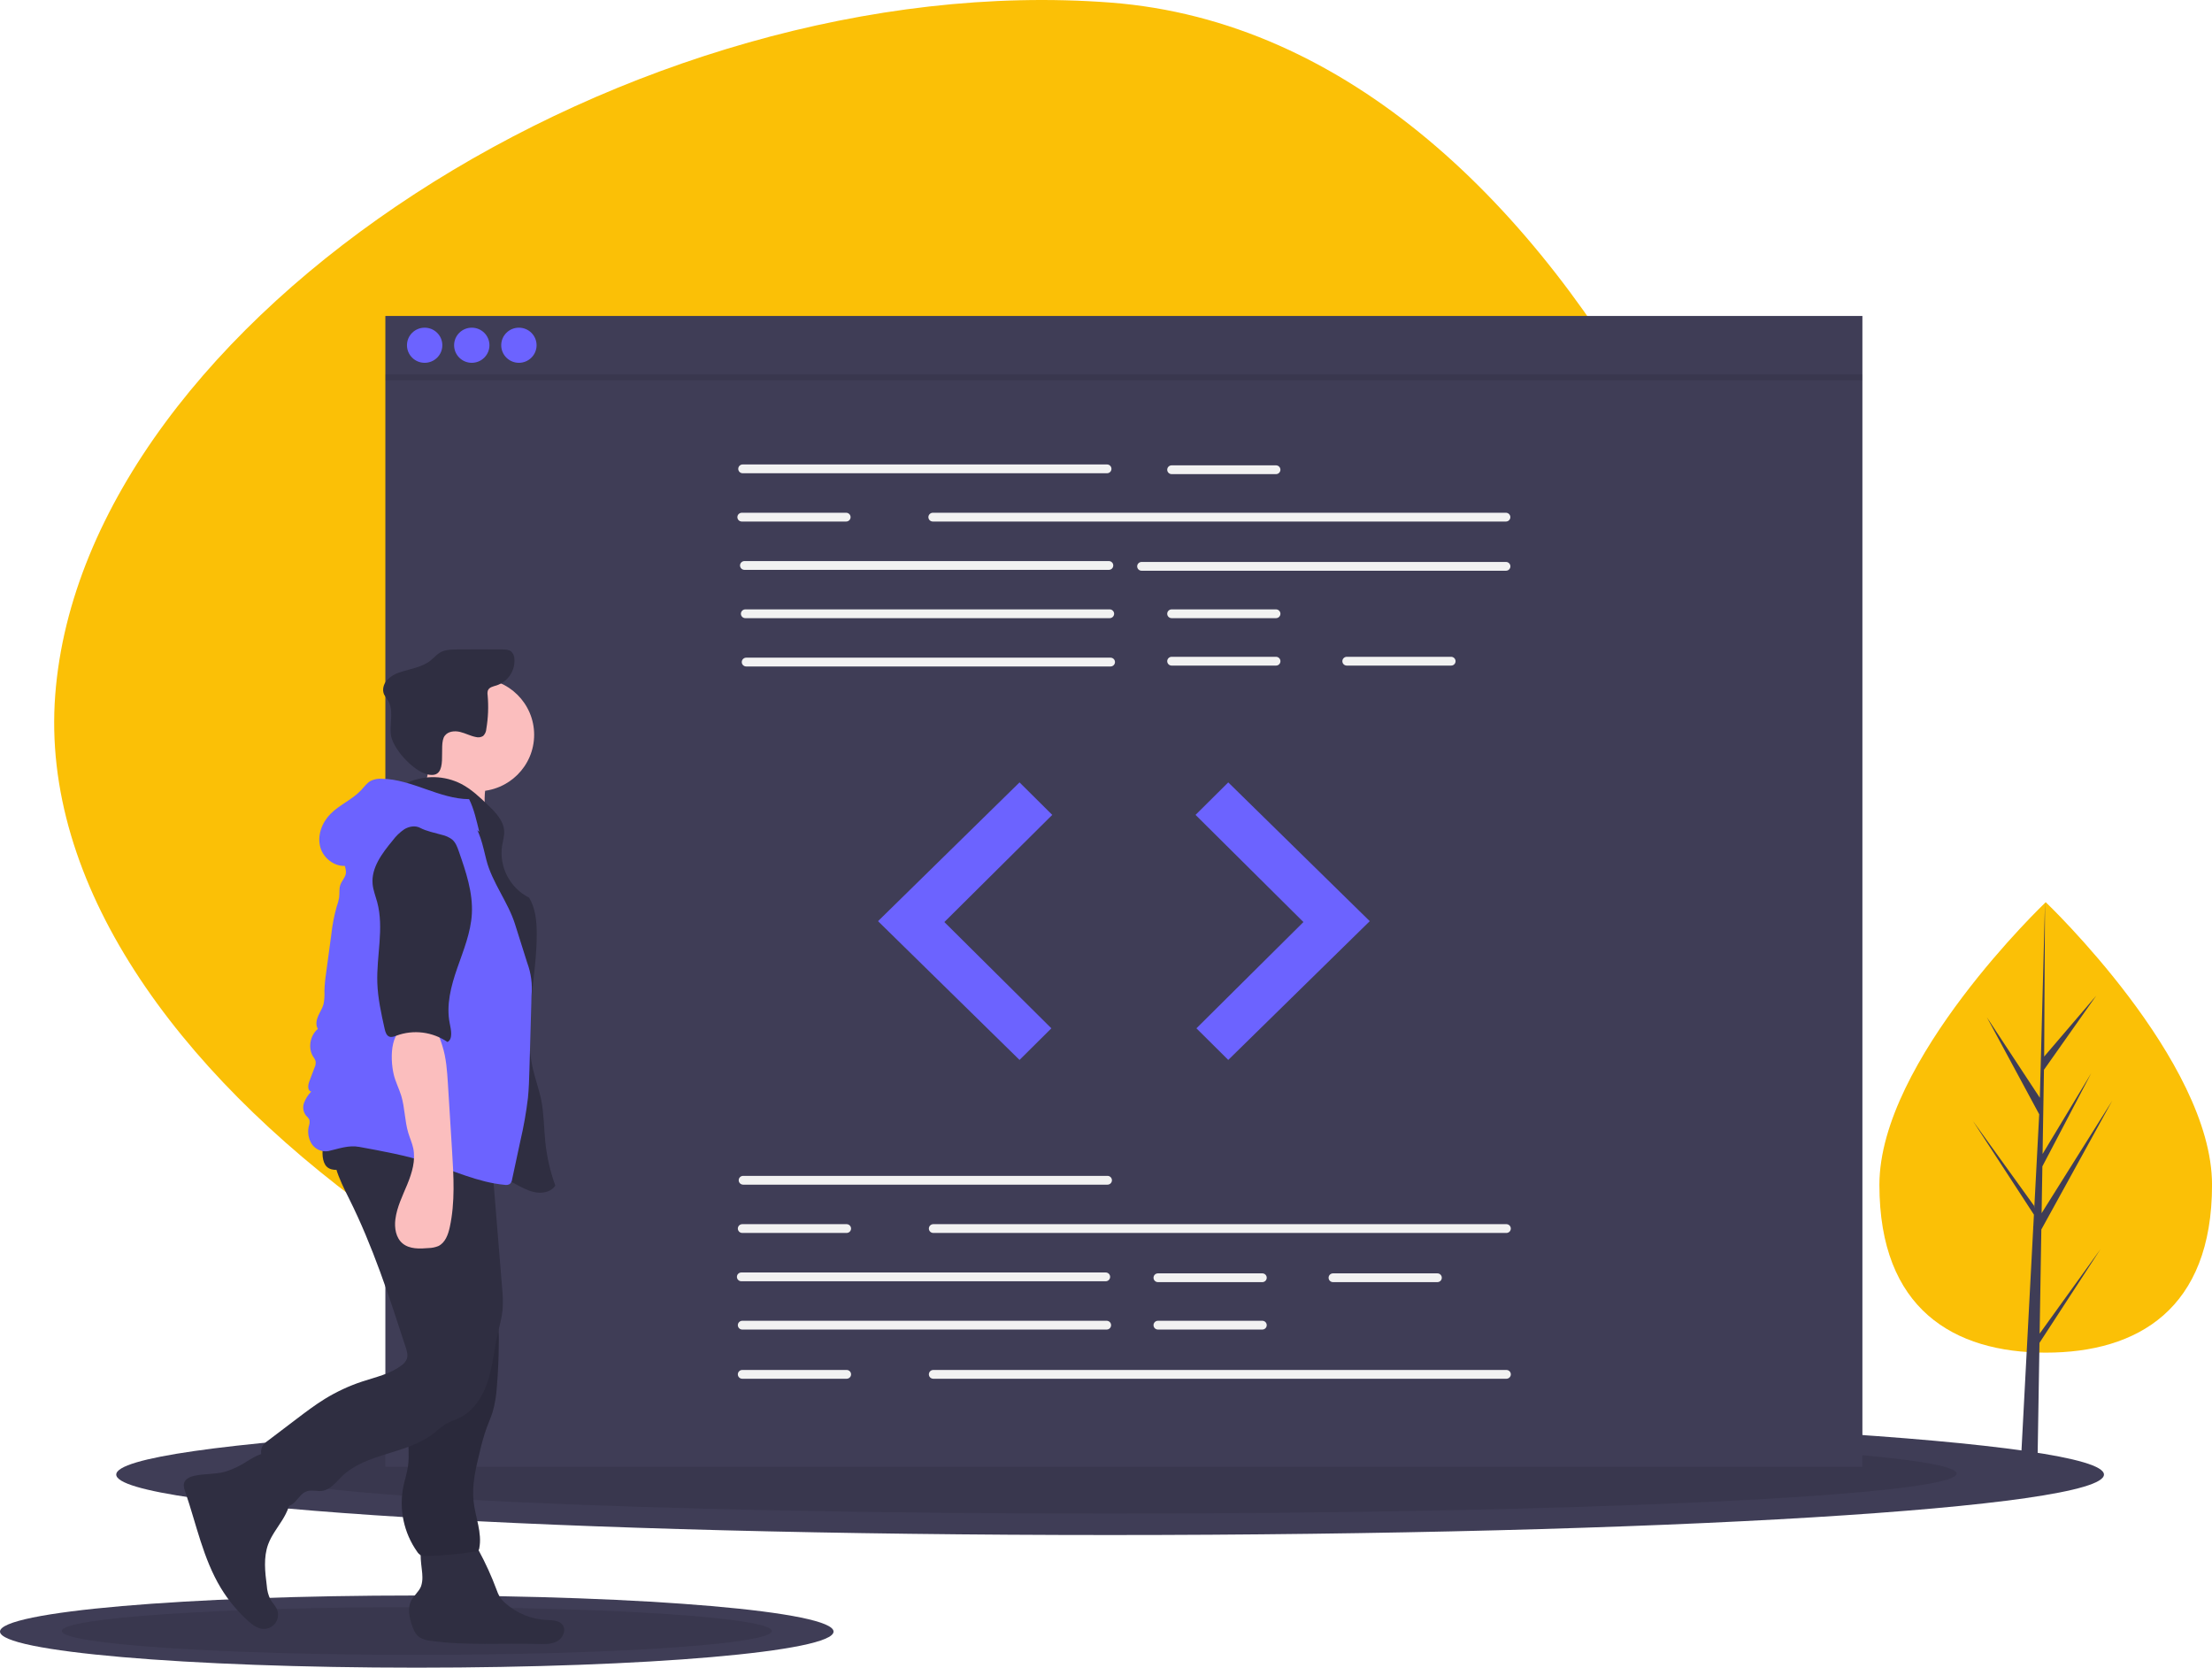 <svg width="130" height="98" viewBox="0 0 130 98" fill="none" xmlns="http://www.w3.org/2000/svg">
    <g clip-path="url(#clip0)">
        <path d="M62.896 86.645C34.916 84.531 1.547 63.003 3.246 40.837C4.945 18.67 37.263 -1.965 65.243 0.15C93.224 2.264 109.331 43.689 107.632 65.856C105.933 88.022 90.877 88.76 62.896 86.645Z" fill="#FBC006"/>
        <path d="M65.241 90.206C97.5 90.206 123.65 88.615 123.65 86.653C123.65 84.69 97.5 83.1 65.241 83.1C32.983 83.1 6.832 84.69 6.832 86.653C6.832 88.615 32.983 90.206 65.241 90.206Z" fill="#3F3D56"/>
        <path opacity="0.1" d="M65.24 88.945C92.717 88.945 114.992 87.893 114.992 86.595C114.992 85.298 92.717 84.246 65.24 84.246C37.763 84.246 15.488 85.298 15.488 86.595C15.488 87.893 37.763 88.945 65.24 88.945Z" fill="black"/>
        <path d="M24.494 98C38.022 98 48.988 97.051 48.988 95.88C48.988 94.709 38.022 93.759 24.494 93.759C10.966 93.759 0 94.709 0 95.88C0 97.051 10.966 98 24.494 98Z" fill="#3F3D56"/>
        <path opacity="0.1" d="M24.496 97.247C36.019 97.247 45.36 96.62 45.36 95.845C45.36 95.071 36.019 94.443 24.496 94.443C12.974 94.443 3.633 95.071 3.633 95.845C3.633 96.62 12.974 97.247 24.496 97.247Z" fill="black"/>
        <path d="M109.454 18.568H22.648V86.194H109.454V18.568Z" fill="#3F3D56"/>
        <path d="M65.062 27.81H43.647C43.613 27.81 43.579 27.803 43.547 27.791C43.516 27.778 43.487 27.759 43.463 27.735C43.439 27.711 43.42 27.682 43.407 27.651C43.394 27.619 43.387 27.586 43.387 27.552C43.387 27.518 43.394 27.485 43.407 27.453C43.42 27.422 43.439 27.393 43.463 27.369C43.487 27.345 43.516 27.326 43.547 27.313C43.579 27.3 43.613 27.294 43.647 27.294H65.062C65.131 27.294 65.197 27.321 65.246 27.37C65.294 27.418 65.321 27.484 65.321 27.552C65.321 27.62 65.294 27.686 65.246 27.734C65.197 27.783 65.131 27.81 65.062 27.81Z" fill="#F2F2F2"/>
        <path d="M88.504 30.648H54.822C54.754 30.648 54.687 30.621 54.639 30.573C54.59 30.524 54.562 30.459 54.562 30.39C54.562 30.322 54.59 30.256 54.639 30.208C54.687 30.16 54.754 30.132 54.822 30.132H88.504C88.538 30.132 88.572 30.139 88.603 30.152C88.635 30.165 88.664 30.184 88.688 30.208C88.712 30.232 88.731 30.26 88.744 30.292C88.757 30.323 88.764 30.357 88.764 30.39C88.764 30.424 88.757 30.458 88.744 30.489C88.731 30.52 88.712 30.549 88.688 30.573C88.664 30.597 88.635 30.616 88.603 30.629C88.572 30.642 88.538 30.648 88.504 30.648Z" fill="#F2F2F2"/>
        <path d="M65.167 33.487H43.752C43.683 33.487 43.617 33.46 43.568 33.412C43.52 33.363 43.492 33.298 43.492 33.229C43.492 33.161 43.52 33.095 43.568 33.047C43.617 32.998 43.683 32.971 43.752 32.971H65.167C65.236 32.971 65.302 32.998 65.351 33.047C65.4 33.095 65.427 33.161 65.427 33.229C65.427 33.298 65.4 33.363 65.351 33.412C65.302 33.46 65.236 33.487 65.167 33.487Z" fill="#F2F2F2"/>
        <path d="M88.507 33.539H67.092C67.023 33.539 66.957 33.512 66.908 33.464C66.859 33.415 66.832 33.349 66.832 33.281C66.832 33.213 66.859 33.147 66.908 33.099C66.957 33.05 67.023 33.023 67.092 33.023H88.507C88.576 33.023 88.642 33.05 88.691 33.099C88.739 33.147 88.767 33.213 88.767 33.281C88.767 33.349 88.739 33.415 88.691 33.464C88.642 33.512 88.576 33.539 88.507 33.539Z" fill="#F2F2F2"/>
        <path d="M65.218 36.326H43.803C43.734 36.326 43.668 36.299 43.619 36.251C43.57 36.202 43.543 36.137 43.543 36.068C43.543 36 43.57 35.934 43.619 35.886C43.668 35.837 43.734 35.81 43.803 35.81H65.218C65.287 35.81 65.353 35.837 65.401 35.886C65.45 35.934 65.478 36 65.478 36.068C65.478 36.137 65.45 36.202 65.401 36.251C65.353 36.299 65.287 36.326 65.218 36.326Z" fill="#F2F2F2"/>
        <path d="M65.269 39.165H43.854C43.785 39.165 43.719 39.137 43.67 39.089C43.621 39.041 43.594 38.975 43.594 38.907C43.594 38.838 43.621 38.772 43.67 38.724C43.719 38.676 43.785 38.648 43.854 38.648H65.269C65.337 38.648 65.403 38.676 65.452 38.724C65.501 38.772 65.528 38.838 65.528 38.907C65.528 38.975 65.501 39.041 65.452 39.089C65.403 39.137 65.337 39.165 65.269 39.165Z" fill="#F2F2F2"/>
        <path d="M74.991 27.862H68.858C68.789 27.862 68.722 27.835 68.674 27.786C68.625 27.738 68.598 27.672 68.598 27.604C68.598 27.535 68.625 27.47 68.674 27.421C68.722 27.373 68.789 27.346 68.858 27.346H74.991C75.06 27.346 75.126 27.373 75.175 27.421C75.223 27.47 75.251 27.535 75.251 27.604C75.251 27.672 75.223 27.738 75.175 27.786C75.126 27.835 75.06 27.862 74.991 27.862Z" fill="#F2F2F2"/>
        <path d="M74.991 36.326H68.858C68.789 36.326 68.722 36.299 68.674 36.251C68.625 36.202 68.598 36.137 68.598 36.068C68.598 36 68.625 35.934 68.674 35.886C68.722 35.837 68.789 35.81 68.858 35.81H74.991C75.06 35.81 75.126 35.837 75.175 35.886C75.223 35.934 75.251 36 75.251 36.068C75.251 36.137 75.223 36.202 75.175 36.251C75.126 36.299 75.06 36.326 74.991 36.326Z" fill="#F2F2F2"/>
        <path d="M74.992 39.113H68.858C68.824 39.113 68.79 39.107 68.758 39.094C68.727 39.081 68.698 39.062 68.674 39.038C68.65 39.014 68.631 38.986 68.618 38.954C68.604 38.923 68.598 38.889 68.598 38.855C68.598 38.821 68.604 38.788 68.618 38.756C68.631 38.725 68.65 38.697 68.674 38.673C68.698 38.649 68.727 38.63 68.758 38.617C68.79 38.604 68.824 38.597 68.858 38.597H74.992C75.026 38.597 75.059 38.604 75.091 38.617C75.123 38.63 75.151 38.649 75.176 38.673C75.2 38.697 75.219 38.725 75.232 38.756C75.245 38.788 75.252 38.821 75.252 38.855C75.252 38.889 75.245 38.923 75.232 38.954C75.219 38.986 75.2 39.014 75.176 39.038C75.151 39.062 75.123 39.081 75.091 39.094C75.059 39.107 75.026 39.113 74.992 39.113Z" fill="#F2F2F2"/>
        <path d="M85.283 39.113H79.15C79.081 39.113 79.015 39.086 78.967 39.038C78.918 38.989 78.891 38.924 78.891 38.855C78.891 38.787 78.918 38.721 78.967 38.673C79.015 38.625 79.081 38.597 79.15 38.597H85.283C85.318 38.597 85.351 38.604 85.383 38.617C85.415 38.63 85.443 38.649 85.468 38.673C85.492 38.697 85.511 38.725 85.524 38.756C85.537 38.788 85.544 38.821 85.544 38.855C85.544 38.889 85.537 38.923 85.524 38.954C85.511 38.986 85.492 39.014 85.468 39.038C85.443 39.062 85.415 39.081 85.383 39.094C85.351 39.107 85.318 39.113 85.283 39.113Z" fill="#F2F2F2"/>
        <path d="M49.729 30.648H43.596C43.527 30.648 43.461 30.621 43.412 30.573C43.363 30.524 43.336 30.459 43.336 30.39C43.336 30.322 43.363 30.256 43.412 30.208C43.461 30.16 43.527 30.132 43.596 30.132H49.729C49.798 30.132 49.864 30.16 49.913 30.208C49.962 30.256 49.989 30.322 49.989 30.39C49.989 30.459 49.962 30.524 49.913 30.573C49.864 30.621 49.798 30.648 49.729 30.648Z" fill="#F2F2F2"/>
        <path d="M65.089 69.616H43.674C43.605 69.616 43.539 69.588 43.49 69.54C43.441 69.492 43.414 69.426 43.414 69.358C43.414 69.289 43.441 69.224 43.49 69.175C43.539 69.127 43.605 69.1 43.674 69.1H65.089C65.158 69.1 65.224 69.127 65.273 69.175C65.321 69.224 65.349 69.289 65.349 69.358C65.349 69.426 65.321 69.492 65.273 69.54C65.224 69.588 65.158 69.616 65.089 69.616Z" fill="#F2F2F2"/>
        <path d="M64.983 75.293H43.569C43.5 75.293 43.434 75.266 43.385 75.217C43.336 75.169 43.309 75.103 43.309 75.035C43.309 74.966 43.336 74.901 43.385 74.852C43.434 74.804 43.5 74.777 43.569 74.777H64.983C65.052 74.777 65.118 74.804 65.167 74.852C65.216 74.901 65.243 74.966 65.243 75.035C65.243 75.103 65.216 75.169 65.167 75.217C65.118 75.266 65.052 75.293 64.983 75.293Z" fill="#F2F2F2"/>
        <path d="M65.039 78.131H43.624C43.59 78.131 43.556 78.125 43.524 78.112C43.492 78.099 43.464 78.08 43.44 78.056C43.415 78.032 43.396 78.004 43.383 77.972C43.37 77.941 43.363 77.907 43.363 77.873C43.363 77.839 43.37 77.806 43.383 77.774C43.396 77.743 43.415 77.715 43.44 77.691C43.464 77.667 43.492 77.648 43.524 77.635C43.556 77.622 43.59 77.615 43.624 77.615H65.039C65.073 77.615 65.107 77.622 65.138 77.635C65.17 77.648 65.198 77.667 65.223 77.691C65.247 77.715 65.266 77.743 65.279 77.774C65.292 77.806 65.299 77.839 65.299 77.873C65.299 77.907 65.292 77.941 65.279 77.972C65.266 78.004 65.247 78.032 65.223 78.056C65.198 78.08 65.17 78.099 65.138 78.112C65.107 78.125 65.073 78.131 65.039 78.131Z" fill="#F2F2F2"/>
        <path d="M74.186 75.345H68.053C67.984 75.345 67.918 75.317 67.869 75.269C67.82 75.221 67.793 75.155 67.793 75.087C67.793 75.018 67.82 74.953 67.869 74.904C67.918 74.856 67.984 74.829 68.053 74.829H74.186C74.255 74.829 74.321 74.856 74.37 74.904C74.419 74.953 74.446 75.018 74.446 75.087C74.446 75.155 74.419 75.221 74.37 75.269C74.321 75.317 74.255 75.345 74.186 75.345Z" fill="#F2F2F2"/>
        <path d="M74.186 78.131H68.053C67.984 78.131 67.918 78.104 67.869 78.056C67.82 78.007 67.793 77.942 67.793 77.873C67.793 77.805 67.82 77.739 67.869 77.691C67.918 77.642 67.984 77.615 68.053 77.615H74.186C74.255 77.615 74.321 77.642 74.37 77.691C74.419 77.739 74.446 77.805 74.446 77.873C74.446 77.942 74.419 78.007 74.37 78.056C74.321 78.104 74.255 78.131 74.186 78.131Z" fill="#F2F2F2"/>
        <path d="M84.475 75.345H78.342C78.273 75.345 78.207 75.317 78.158 75.269C78.109 75.221 78.082 75.155 78.082 75.087C78.082 75.018 78.109 74.953 78.158 74.904C78.207 74.856 78.273 74.829 78.342 74.829H84.475C84.544 74.829 84.61 74.856 84.659 74.904C84.708 74.953 84.735 75.018 84.735 75.087C84.735 75.155 84.708 75.221 84.659 75.269C84.61 75.317 84.544 75.345 84.475 75.345Z" fill="#F2F2F2"/>
        <path d="M88.531 72.454H54.85C54.781 72.454 54.715 72.427 54.666 72.379C54.617 72.33 54.59 72.264 54.59 72.196C54.59 72.128 54.617 72.062 54.666 72.014C54.715 71.965 54.781 71.938 54.85 71.938H88.531C88.6 71.938 88.666 71.965 88.715 72.014C88.764 72.062 88.791 72.128 88.791 72.196C88.791 72.264 88.764 72.33 88.715 72.379C88.666 72.427 88.6 72.454 88.531 72.454Z" fill="#F2F2F2"/>
        <path d="M49.757 72.454H43.623C43.554 72.454 43.488 72.427 43.439 72.379C43.391 72.33 43.363 72.264 43.363 72.196C43.363 72.128 43.391 72.062 43.439 72.014C43.488 71.965 43.554 71.938 43.623 71.938H49.757C49.825 71.938 49.892 71.965 49.94 72.014C49.989 72.062 50.017 72.128 50.017 72.196C50.017 72.264 49.989 72.33 49.94 72.379C49.892 72.427 49.825 72.454 49.757 72.454Z" fill="#F2F2F2"/>
        <path d="M88.532 81.022H54.85C54.816 81.022 54.782 81.015 54.751 81.002C54.719 80.99 54.69 80.971 54.666 80.947C54.642 80.923 54.623 80.894 54.61 80.863C54.597 80.832 54.59 80.798 54.59 80.764C54.59 80.73 54.597 80.696 54.61 80.665C54.623 80.634 54.642 80.605 54.666 80.581C54.69 80.557 54.719 80.538 54.751 80.525C54.782 80.512 54.816 80.506 54.85 80.506H88.532C88.601 80.506 88.667 80.533 88.716 80.581C88.764 80.63 88.792 80.695 88.792 80.764C88.792 80.832 88.764 80.898 88.716 80.946C88.667 80.995 88.601 81.022 88.532 81.022Z" fill="#F2F2F2"/>
        <path d="M49.757 81.022H43.624C43.59 81.022 43.556 81.015 43.524 81.002C43.492 80.99 43.464 80.971 43.44 80.947C43.415 80.923 43.396 80.894 43.383 80.863C43.37 80.832 43.363 80.798 43.363 80.764C43.363 80.73 43.37 80.696 43.383 80.665C43.396 80.634 43.415 80.605 43.44 80.581C43.464 80.557 43.492 80.538 43.524 80.525C43.556 80.512 43.59 80.506 43.624 80.506H49.757C49.791 80.506 49.825 80.512 49.857 80.525C49.888 80.538 49.917 80.557 49.941 80.581C49.965 80.605 49.985 80.634 49.998 80.665C50.011 80.696 50.017 80.73 50.017 80.764C50.017 80.798 50.011 80.832 49.998 80.863C49.985 80.894 49.965 80.923 49.941 80.947C49.917 80.971 49.888 80.99 49.857 81.002C49.825 81.015 49.791 81.022 49.757 81.022Z" fill="#F2F2F2"/>
        <path d="M59.918 45.977L51.602 54.132L59.918 62.287L61.789 60.429L55.5 54.184L61.841 47.887L59.918 45.977Z" fill="#6C63FF"/>
        <path d="M72.185 45.977L80.501 54.132L72.185 62.287L70.314 60.429L76.603 54.184L70.262 47.887L72.185 45.977Z" fill="#6C63FF"/>
        <path d="M24.957 21.32C25.531 21.32 25.996 20.858 25.996 20.288C25.996 19.718 25.531 19.256 24.957 19.256C24.383 19.256 23.918 19.718 23.918 20.288C23.918 20.858 24.383 21.32 24.957 21.32Z" fill="#6C63FF"/>
        <path d="M27.726 21.32C28.3 21.32 28.765 20.858 28.765 20.288C28.765 19.718 28.3 19.256 27.726 19.256C27.153 19.256 26.688 19.718 26.688 20.288C26.688 20.858 27.153 21.32 27.726 21.32Z" fill="#6C63FF"/>
        <path d="M30.496 21.32C31.07 21.32 31.535 20.858 31.535 20.288C31.535 19.718 31.07 19.256 30.496 19.256C29.922 19.256 29.457 19.718 29.457 20.288C29.457 20.858 29.922 21.32 30.496 21.32Z" fill="#6C63FF"/>
        <path opacity="0.1" d="M109.454 22.007H22.648V22.351H109.454V22.007Z" fill="black"/>
        <path d="M130.002 69.626C130.002 76.936 125.626 79.488 120.228 79.488C114.829 79.488 110.453 76.936 110.453 69.626C110.453 62.317 120.228 53.018 120.228 53.018C120.228 53.018 130.002 62.317 130.002 69.626Z" fill="#FBC006"/>
        <path d="M119.87 78.37L119.97 72.252L124.136 64.684L119.986 71.293L120.031 68.542L122.902 63.067L120.043 67.814L120.124 62.867L123.198 58.508L120.136 62.089L120.187 53.018L119.869 65.027L119.895 64.531L116.769 59.78L119.845 65.482L119.554 71.007L119.545 70.861L115.941 65.861L119.534 71.379L119.498 72.07L119.491 72.08L119.494 72.137L118.755 86.154H119.742L119.861 78.914L123.445 73.409L119.87 78.37Z" fill="#3F3D56"/>
        <path d="M14.156 86.09C13.856 86.256 13.539 86.39 13.212 86.491C12.625 86.65 11.999 86.592 11.407 86.728C11.164 86.784 10.9 86.9 10.823 87.135C10.767 87.307 10.828 87.493 10.887 87.665C11.541 89.57 11.936 91.592 12.979 93.318C13.418 94.042 13.962 94.698 14.595 95.265C14.832 95.477 15.101 95.685 15.418 95.718C15.565 95.733 15.712 95.71 15.847 95.651C15.981 95.591 16.098 95.497 16.184 95.379C16.27 95.261 16.323 95.122 16.338 94.976C16.353 94.831 16.329 94.684 16.269 94.551C16.175 94.345 16.002 94.185 15.889 93.988C15.768 93.737 15.696 93.464 15.679 93.186C15.576 92.371 15.477 91.52 15.761 90.749C15.952 90.232 16.302 89.791 16.593 89.322C16.884 88.853 17.127 88.317 17.062 87.77C17.017 87.397 16.834 87.055 16.64 86.732C16.446 86.408 16.063 85.539 15.673 85.431C15.268 85.319 14.509 85.91 14.156 86.09Z" fill="#2F2E41"/>
        <path d="M24.824 92.67C24.83 92.855 24.804 93.039 24.747 93.214C24.625 93.534 24.322 93.754 24.166 94.059C23.948 94.483 24.047 94.996 24.191 95.45C24.282 95.734 24.4 96.03 24.643 96.206C24.85 96.334 25.086 96.409 25.33 96.425C27.412 96.711 29.527 96.547 31.628 96.607C32.011 96.618 32.416 96.631 32.751 96.445C33.085 96.259 33.291 95.792 33.064 95.486C32.86 95.211 32.456 95.214 32.113 95.198C31.218 95.152 30.366 94.804 29.699 94.21C29.567 94.098 29.453 93.968 29.36 93.823C29.289 93.694 29.229 93.559 29.183 93.42C28.888 92.628 28.538 91.857 28.134 91.114C28.021 90.906 27.893 90.689 27.683 90.578C27.53 90.508 27.363 90.472 27.194 90.472C26.671 90.438 25.314 90.261 24.91 90.665C24.535 91.039 24.832 92.196 24.824 92.67Z" fill="#2F2E41"/>
        <path d="M28.048 46.501C29.895 46.501 31.392 45.014 31.392 43.179C31.392 41.345 29.895 39.858 28.048 39.858C26.201 39.858 24.703 41.345 24.703 43.179C24.703 45.014 26.201 46.501 28.048 46.501Z" fill="#FBBEBE"/>
        <path d="M25.027 45.922C24.828 46.451 24.491 46.947 24 47.232L28.626 48.169C28.458 47.498 28.436 46.8 28.561 46.121C28.607 45.956 28.616 45.784 28.589 45.615C28.502 45.282 28.124 45.122 27.786 45.045C26.942 44.854 26.195 44.752 25.41 44.381C25.171 44.789 25.204 45.452 25.027 45.922Z" fill="#FBBEBE"/>
        <path d="M23.96 45.988C24.457 45.765 25 45.656 25.546 45.67C26.092 45.684 26.627 45.821 27.113 46.07C27.706 46.38 28.197 46.849 28.679 47.311C29.124 47.737 29.598 48.225 29.63 48.838C29.645 49.135 29.552 49.425 29.505 49.718C29.42 50.325 29.528 50.944 29.813 51.487C30.098 52.031 30.546 52.473 31.095 52.752C31.463 53.36 31.539 54.097 31.544 54.806C31.566 57.492 30.712 60.211 31.322 62.828C31.465 63.443 31.686 64.038 31.81 64.657C31.97 65.458 31.962 66.282 32.046 67.095C32.137 67.975 32.335 68.841 32.636 69.673C32.435 69.991 32.016 70.113 31.639 70.087C31.261 70.062 30.909 69.899 30.572 69.728C28.942 68.9 27.448 67.807 25.76 67.103C24.643 66.637 23.453 66.347 22.369 65.809C21.285 65.271 20.277 64.418 19.946 63.26C19.802 62.76 19.794 62.233 19.786 61.713C19.753 59.522 19.722 57.307 20.203 55.169C20.626 53.283 21.442 51.478 21.621 49.554C21.679 48.928 21.68 48.258 22.032 47.735C22.53 46.996 23.606 46.805 23.96 45.988Z" fill="#2F2E41"/>
        <path d="M26.147 43.227C26.344 42.971 26.724 42.936 27.039 43.012C27.354 43.087 27.644 43.249 27.962 43.31C28.034 43.33 28.11 43.335 28.184 43.325C28.259 43.315 28.33 43.289 28.394 43.249C28.505 43.141 28.572 42.995 28.58 42.84C28.692 42.182 28.718 41.513 28.658 40.848C28.641 40.755 28.648 40.659 28.676 40.569C28.755 40.38 28.995 40.336 29.191 40.275C29.515 40.166 29.793 39.954 29.981 39.671C30.17 39.388 30.258 39.051 30.232 38.712C30.227 38.55 30.158 38.396 30.04 38.284C29.905 38.174 29.715 38.167 29.54 38.166C28.641 38.159 27.742 38.159 26.843 38.166C26.51 38.169 26.16 38.178 25.872 38.342C25.659 38.464 25.5 38.66 25.308 38.813C24.809 39.214 24.134 39.295 23.526 39.5C23.23 39.584 22.96 39.743 22.745 39.963C22.543 40.192 22.446 40.533 22.573 40.81C22.638 40.926 22.71 41.037 22.79 41.143C23.149 41.712 22.91 42.45 22.964 43.119C23.03 43.954 24.276 45.309 25.12 45.507C26.483 45.826 25.695 43.775 26.147 43.227Z" fill="#2F2E41"/>
        <path d="M24.256 79.854C24.342 80.464 24.452 81.076 24.423 81.691C24.382 82.55 24.07 83.378 24.012 84.236C23.969 84.876 24.069 85.524 23.979 86.16C23.922 86.567 23.788 86.96 23.705 87.363C23.574 88.02 23.578 88.696 23.716 89.351C23.854 90.006 24.124 90.627 24.51 91.176C24.567 91.27 24.647 91.347 24.744 91.401C24.836 91.435 24.935 91.448 25.033 91.439C26.006 91.419 26.977 91.332 27.939 91.177C28.009 91.174 28.076 91.144 28.125 91.095C28.147 91.062 28.161 91.025 28.166 90.986C28.344 90.076 27.937 89.164 27.834 88.243C27.724 87.259 27.961 86.274 28.197 85.313C28.304 84.838 28.438 84.37 28.598 83.911C28.712 83.602 28.849 83.301 28.948 82.987C29.088 82.493 29.173 81.986 29.202 81.474C29.271 80.665 29.307 79.856 29.311 79.044C29.335 78.275 29.27 77.505 29.119 76.75C28.902 75.794 28.458 74.907 28.018 74.03C27.783 74.086 27.562 74.191 27.37 74.336C26.803 74.701 26.211 75.026 25.598 75.308C25.186 75.498 24.383 75.633 24.122 76.029C23.864 76.419 24.031 77.215 24.05 77.646C24.084 78.384 24.153 79.12 24.256 79.854Z" fill="#2F2E41"/>
        <path opacity="0.1" d="M24.256 79.854C24.342 80.464 24.452 81.076 24.423 81.691C24.382 82.55 24.07 83.378 24.012 84.236C23.969 84.876 24.069 85.524 23.979 86.16C23.922 86.567 23.788 86.96 23.705 87.363C23.574 88.02 23.578 88.696 23.716 89.351C23.854 90.006 24.124 90.627 24.51 91.176C24.567 91.27 24.647 91.347 24.744 91.401C24.836 91.435 24.935 91.448 25.033 91.439C26.006 91.419 26.977 91.332 27.939 91.177C28.009 91.174 28.076 91.144 28.125 91.095C28.147 91.062 28.161 91.025 28.166 90.986C28.344 90.076 27.937 89.164 27.834 88.243C27.724 87.259 27.961 86.274 28.197 85.313C28.304 84.838 28.438 84.37 28.598 83.911C28.712 83.602 28.849 83.301 28.948 82.987C29.088 82.493 29.173 81.986 29.202 81.474C29.271 80.665 29.307 79.856 29.311 79.044C29.335 78.275 29.27 77.505 29.119 76.75C28.902 75.794 28.458 74.907 28.018 74.03C27.783 74.086 27.562 74.191 27.37 74.336C26.803 74.701 26.211 75.026 25.598 75.308C25.186 75.498 24.383 75.633 24.122 76.029C23.864 76.419 24.031 77.215 24.05 77.646C24.084 78.384 24.153 79.12 24.256 79.854Z" fill="black"/>
        <path d="M19.735 66.825C19.291 68.013 19.944 69.296 20.511 70.43C21.909 73.225 22.879 76.208 23.845 79.178C23.917 79.4 23.989 79.643 23.908 79.862C23.839 80.019 23.726 80.152 23.583 80.246C22.917 80.748 22.07 80.927 21.277 81.189C20.511 81.443 19.777 81.785 19.09 82.207C18.516 82.561 17.978 82.969 17.441 83.376L15.731 84.673C15.62 84.747 15.523 84.84 15.445 84.947C15.28 85.204 15.348 85.54 15.43 85.833C15.647 86.61 15.927 87.369 16.267 88.102C16.323 88.262 16.429 88.401 16.57 88.497C16.837 88.639 17.164 88.45 17.368 88.228C17.571 88.005 17.748 87.728 18.035 87.633C18.322 87.537 18.638 87.653 18.937 87.611C19.422 87.543 19.744 87.1 20.093 86.76C21.52 85.369 23.904 85.47 25.474 84.241C25.701 84.039 25.941 83.853 26.193 83.683C26.458 83.527 26.759 83.442 27.035 83.304C27.872 82.885 28.399 82.019 28.681 81.131C28.963 80.243 29.044 79.305 29.247 78.396C29.351 77.926 29.489 77.461 29.536 76.982C29.566 76.536 29.556 76.089 29.507 75.645L28.94 68.686C28.894 68.119 28.848 67.552 28.758 66.99C27.076 67.05 25.394 67.117 23.71 67.137C22.371 67.153 21.007 67.246 19.735 66.825Z" fill="#2F2E41"/>
        <path d="M19.116 68.453C19.344 68.818 19.899 68.81 20.282 68.61C20.665 68.41 20.962 68.075 21.345 67.877C21.86 67.61 22.47 67.62 23.051 67.637C23.97 67.662 24.901 67.69 25.785 67.94C26.7 68.199 27.59 68.697 28.536 68.597C28.701 68.58 28.881 68.533 28.971 68.395C29.023 68.295 29.048 68.183 29.042 68.07L29.073 67.249C29.092 67.108 29.069 66.963 29.007 66.834C28.928 66.726 28.819 66.644 28.694 66.596C27.347 65.948 25.812 65.828 24.317 65.777C23.557 65.751 22.797 65.741 22.036 65.745C21.391 65.749 20.616 65.656 19.989 65.828C19.147 66.058 18.688 67.771 19.116 68.453Z" fill="#2F2E41"/>
        <path d="M27.569 46.963C25.805 46.947 24.206 45.791 22.443 45.763C22.23 45.748 22.016 45.785 21.82 45.87C21.574 45.992 21.413 46.23 21.226 46.431C20.704 46.992 19.949 47.291 19.413 47.839C18.911 48.352 18.631 49.117 18.83 49.805C19.028 50.493 19.777 51.021 20.478 50.855C20.761 49.947 21.344 49.16 22.133 48.623C22.544 48.361 22.977 48.135 23.427 47.948C24.219 47.592 25.106 47.228 25.933 47.495C26.239 47.61 26.527 47.766 26.789 47.959L28.169 48.879C28.008 48.249 27.863 47.543 27.569 46.963Z" fill="#6C63FF"/>
        <path d="M20.275 50.246C20.041 50.536 20.378 50.957 20.326 51.325C20.292 51.57 20.089 51.757 20.005 51.989C19.917 52.23 19.964 52.497 19.93 52.75C19.897 52.935 19.848 53.116 19.783 53.292C19.635 53.819 19.531 54.357 19.473 54.9L19.164 57.19C19.111 57.534 19.078 57.882 19.067 58.23C19.082 58.491 19.065 58.752 19.015 59.008C18.946 59.258 18.795 59.477 18.693 59.716C18.591 59.955 18.544 60.243 18.681 60.464C18.221 60.845 18.084 61.593 18.406 62.095C18.467 62.174 18.515 62.261 18.548 62.355C18.566 62.486 18.544 62.619 18.485 62.738L18.173 63.564C18.093 63.775 18.068 64.097 18.29 64.146C18.106 64.335 17.963 64.56 17.869 64.807C17.823 64.93 17.809 65.063 17.829 65.194C17.849 65.324 17.901 65.447 17.981 65.552C18.058 65.62 18.125 65.699 18.177 65.788C18.207 65.911 18.199 66.041 18.154 66.16C18.107 66.34 18.098 66.528 18.128 66.712C18.157 66.896 18.224 67.072 18.324 67.23C18.428 67.385 18.575 67.507 18.748 67.58C18.92 67.653 19.111 67.675 19.296 67.643C19.92 67.503 20.482 67.282 21.111 67.397C22.467 67.644 23.827 67.892 25.14 68.309C26.639 68.784 28.09 69.481 29.657 69.627C29.76 69.648 29.867 69.631 29.959 69.58C30.039 69.505 30.088 69.404 30.099 69.295C30.26 68.544 30.421 67.792 30.583 67.041C30.778 66.208 30.926 65.365 31.028 64.516C31.083 63.968 31.099 63.417 31.114 62.867L31.239 58.484C31.297 57.839 31.211 57.188 30.985 56.58L30.267 54.305C29.858 53.006 28.918 51.855 28.584 50.536C28.372 49.701 28.216 48.805 27.648 48.154C26.838 47.226 25.438 47.082 24.212 47.241C23.658 47.313 23.1 47.438 22.621 47.723C22.067 48.053 21.659 48.572 21.264 49.079C20.939 49.498 20.608 49.834 20.275 50.246Z" fill="#6C63FF"/>
        <path d="M23.138 63.135C23.239 63.568 23.451 63.967 23.581 64.391C23.798 65.103 23.78 65.869 23.997 66.581C24.088 66.88 24.22 67.167 24.285 67.472C24.438 68.184 24.215 68.92 23.939 69.594C23.662 70.268 23.325 70.933 23.236 71.655C23.172 72.164 23.263 72.738 23.658 73.069C24.068 73.411 24.664 73.388 25.198 73.342C25.39 73.337 25.579 73.298 25.757 73.227C26.165 73.035 26.337 72.555 26.433 72.117C26.753 70.647 26.661 69.124 26.568 67.624L26.325 63.7C26.278 62.945 26.228 62.174 25.994 61.448C25.908 61.184 25.76 60.651 25.517 60.483C25.277 60.316 24.59 60.309 24.292 60.295C22.896 60.23 22.912 62.165 23.138 63.135Z" fill="#FBBEBE"/>
        <path d="M24.686 48.647C24.401 48.499 24.042 48.563 23.766 48.728C23.5 48.909 23.267 49.134 23.076 49.393C22.46 50.139 21.808 50.997 21.899 51.958C21.933 52.318 22.073 52.66 22.167 53.009C22.58 54.543 22.123 56.165 22.175 57.751C22.206 58.668 22.407 59.57 22.607 60.466C22.648 60.648 22.713 60.86 22.891 60.922C23.025 60.968 23.169 60.908 23.302 60.858C23.795 60.677 24.325 60.617 24.846 60.682C25.368 60.748 25.866 60.937 26.299 61.233C26.629 61.058 26.505 60.504 26.431 60.139C26.211 59.055 26.51 57.937 26.873 56.891C27.236 55.846 27.671 54.802 27.731 53.698C27.799 52.446 27.381 51.225 26.969 50.041C26.879 49.782 26.781 49.511 26.572 49.333C26.394 49.201 26.189 49.108 25.972 49.06C25.534 48.932 25.091 48.858 24.686 48.647Z" fill="#2F2E41"/>
    </g>
    <defs>
        <clipPath id="clip0">
            <rect width="130" height="98" fill="white"/>
        </clipPath>
    </defs>
</svg>

